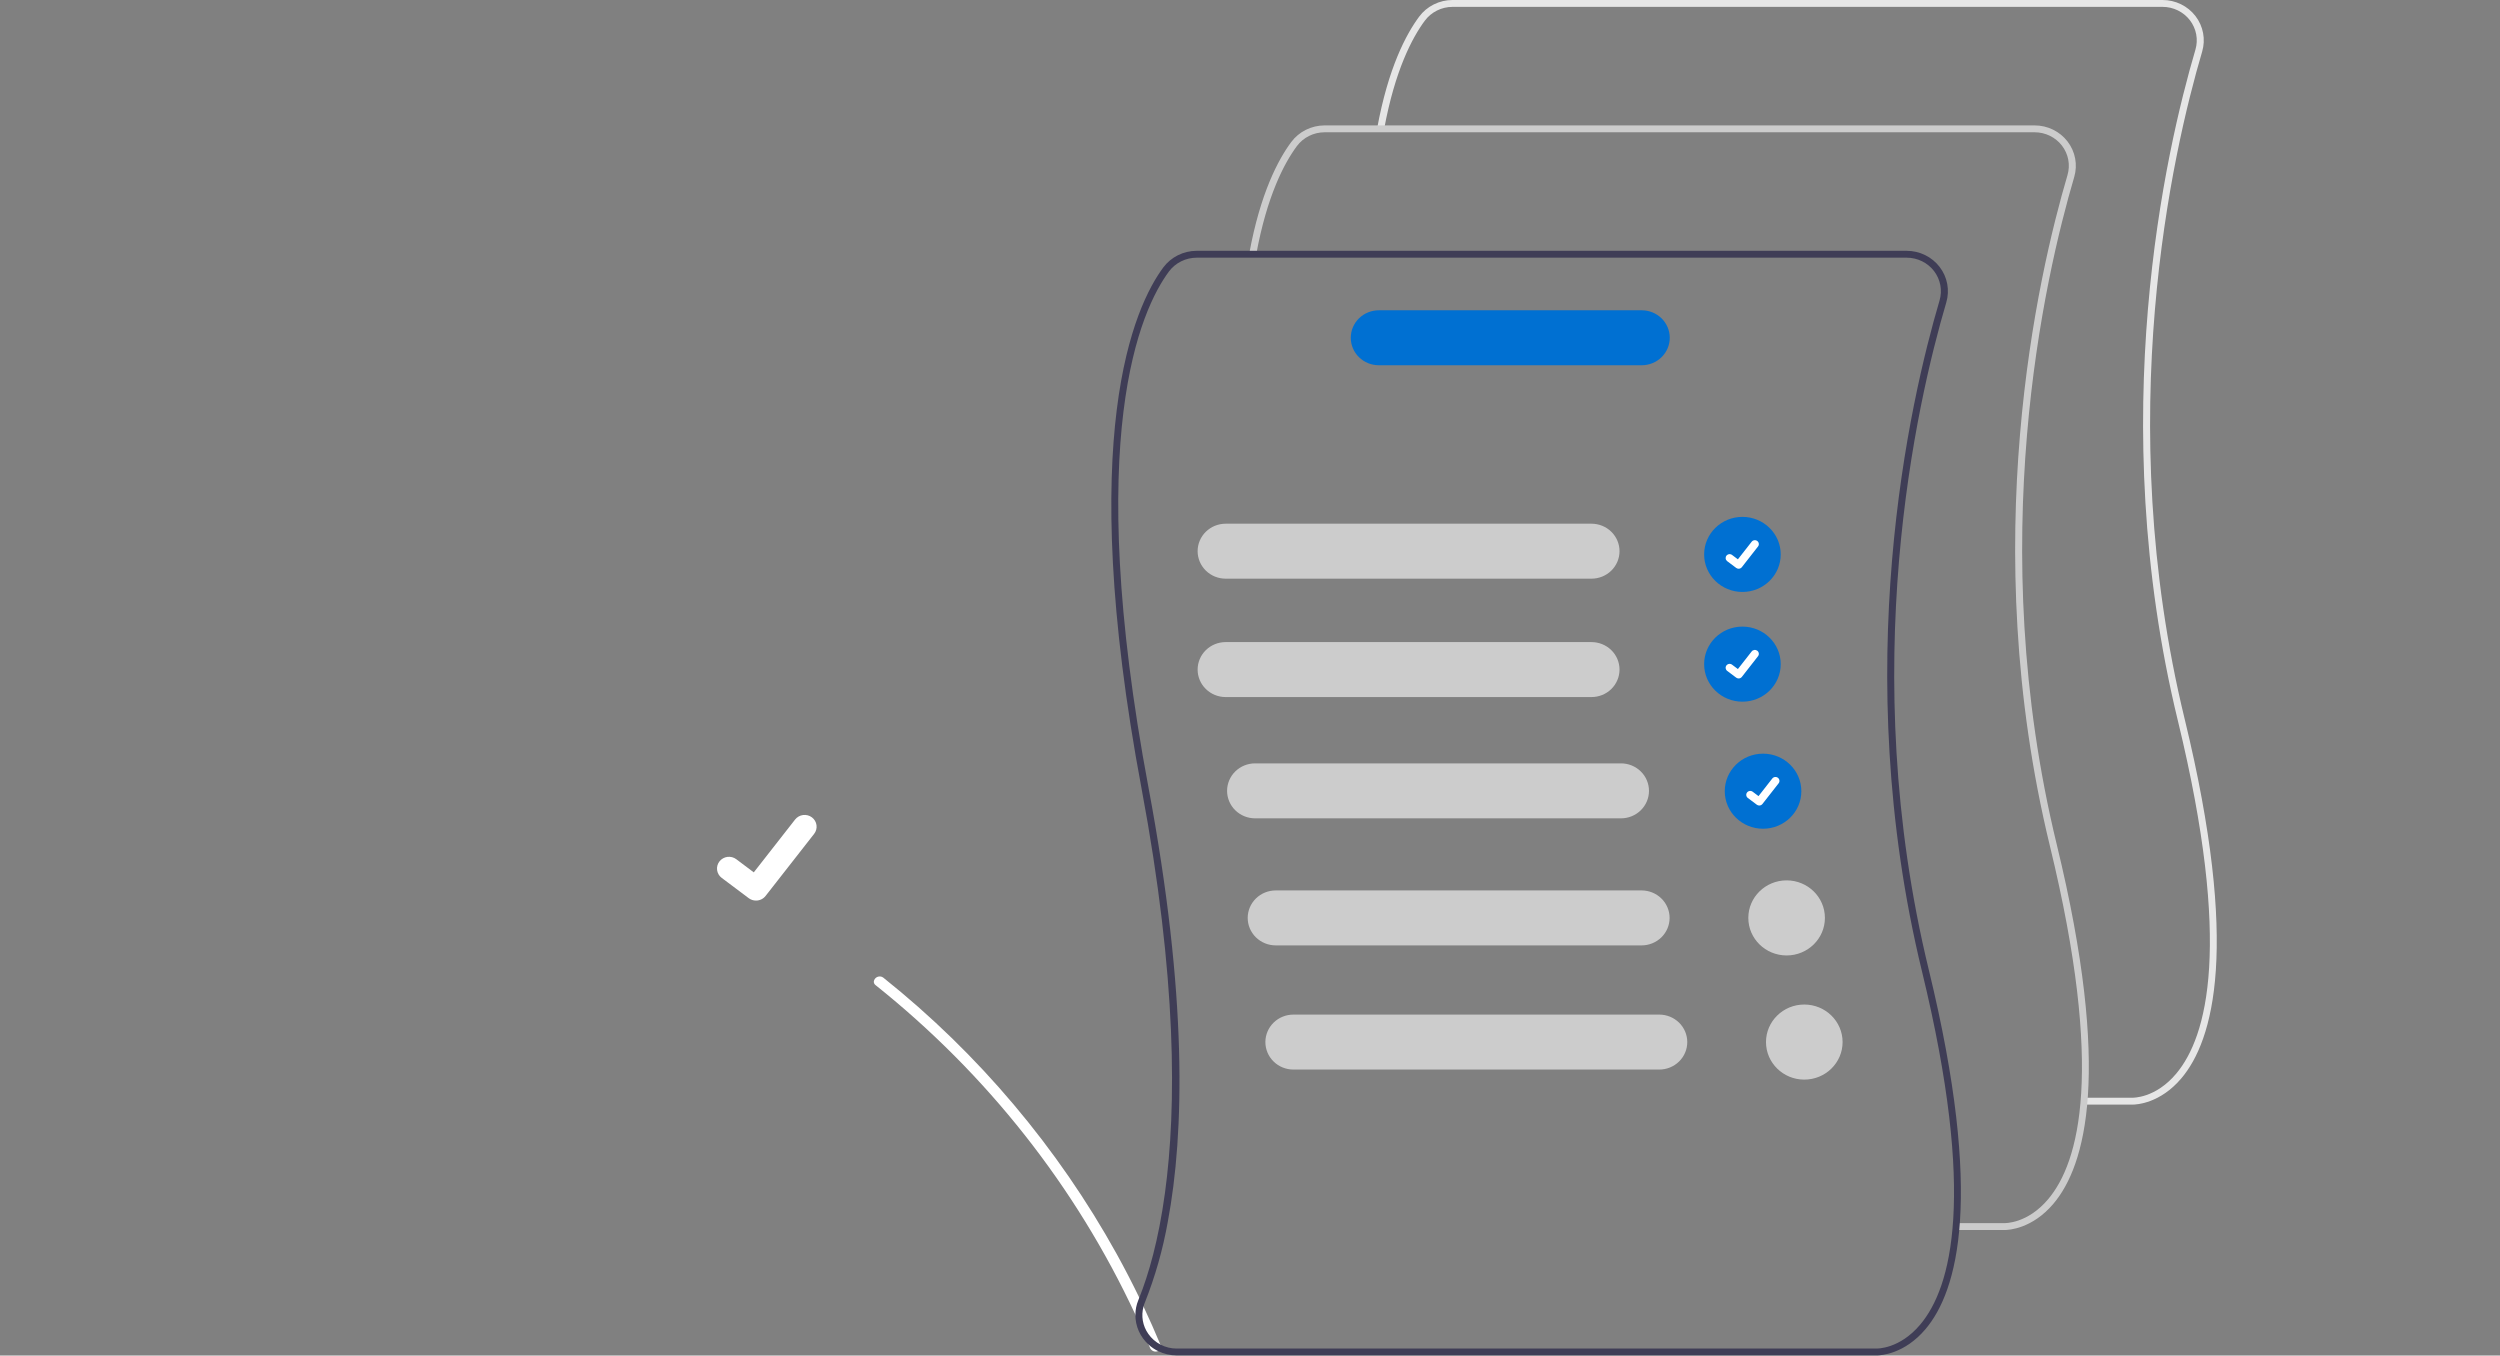<svg width="450" height="244" viewBox="0 0 450 244" fill="none" xmlns="http://www.w3.org/2000/svg">
<rect x="0" y="0" width="450" height="244" fill="#808080" stroke="none"/>
<g clip-path="url(#clip0_2149_36973)">
<path d="M208.454 243.193C208.323 243.251 208.182 243.282 208.039 243.285C207.896 243.288 207.754 243.263 207.62 243.212C207.487 243.161 207.366 243.084 207.263 242.986C207.16 242.888 207.079 242.772 207.023 242.642C206.938 242.445 206.858 242.247 206.773 242.05C206.01 240.231 205.209 238.429 204.371 236.644C193.646 213.616 177.648 193.322 157.62 177.339C157.505 177.26 157.414 177.152 157.356 177.027C157.299 176.902 157.276 176.764 157.292 176.627C157.321 176.47 157.385 176.322 157.481 176.194C157.577 176.065 157.701 175.959 157.844 175.884C157.988 175.809 158.146 175.767 158.309 175.761C158.471 175.754 158.633 175.784 158.782 175.847C158.861 175.883 158.936 175.928 159.004 175.983C167.573 182.824 175.433 190.475 182.472 198.826C189.513 207.17 195.712 216.162 200.983 225.677C202.42 228.276 203.784 230.911 205.076 233.583C205.331 234.113 205.586 234.648 205.835 235.184C206.895 237.44 207.904 239.716 208.862 242.013C208.878 242.05 208.894 242.091 208.91 242.128C208.959 242.226 208.986 242.334 208.989 242.443C208.992 242.552 208.971 242.661 208.928 242.762C208.885 242.863 208.82 242.953 208.739 243.028C208.657 243.102 208.56 243.159 208.454 243.193Z" fill="white"/>
<path d="M136.079 162.103C135.614 162.104 135.161 161.957 134.788 161.683L134.765 161.666L129.906 158.019C129.68 157.85 129.491 157.639 129.349 157.398C129.207 157.158 129.115 156.892 129.078 156.616C129.04 156.341 129.059 156.061 129.132 155.792C129.205 155.523 129.332 155.272 129.504 155.051C129.677 154.83 129.892 154.645 130.137 154.506C130.383 154.367 130.654 154.276 130.935 154.24C131.216 154.204 131.502 154.222 131.776 154.294C132.05 154.365 132.307 154.49 132.532 154.659L135.68 157.025L143.118 147.515C143.291 147.295 143.506 147.11 143.752 146.97C143.997 146.831 144.268 146.741 144.549 146.705C144.83 146.668 145.116 146.687 145.39 146.758C145.664 146.83 145.921 146.954 146.146 147.123L146.099 147.185L146.147 147.124C146.601 147.466 146.898 147.971 146.972 148.527C147.047 149.083 146.894 149.646 146.546 150.092L137.797 161.277C137.594 161.535 137.334 161.744 137.036 161.887C136.738 162.03 136.411 162.104 136.079 162.103Z" fill="white"/>
<path d="M313.637 106.552C317.444 106.552 320.531 103.527 320.531 99.795C320.531 96.063 317.444 93.038 313.637 93.038C309.831 93.038 306.744 96.063 306.744 99.795C306.744 103.527 309.831 106.552 313.637 106.552Z" fill="#0070D2"/>
<path d="M312.954 102.372C312.799 102.373 312.648 102.323 312.524 102.232L312.516 102.227L310.896 101.011C310.821 100.955 310.758 100.884 310.71 100.804C310.663 100.724 310.632 100.635 310.619 100.543C310.607 100.451 310.613 100.358 310.637 100.268C310.662 100.178 310.704 100.094 310.761 100.021C310.819 99.947 310.891 99.885 310.973 99.839C311.055 99.792 311.145 99.762 311.239 99.75C311.333 99.738 311.428 99.744 311.52 99.769C311.611 99.793 311.697 99.834 311.772 99.891L312.821 100.679L315.301 97.51C315.358 97.436 315.43 97.374 315.512 97.328C315.594 97.282 315.684 97.252 315.778 97.24C315.871 97.227 315.967 97.233 316.058 97.257C316.149 97.281 316.235 97.323 316.31 97.379C316.461 97.493 316.56 97.662 316.585 97.847C316.61 98.032 316.559 98.22 316.443 98.368L313.527 102.097C313.459 102.183 313.373 102.252 313.273 102.3C313.174 102.348 313.065 102.373 312.954 102.372Z" fill="white"/>
<path d="M313.637 126.303C317.444 126.303 320.531 123.278 320.531 119.546C320.531 115.814 317.444 112.789 313.637 112.789C309.831 112.789 306.744 115.814 306.744 119.546C306.744 123.278 309.831 126.303 313.637 126.303Z" fill="#0070D2"/>
<path d="M312.954 122.123C312.799 122.124 312.648 122.074 312.524 121.983L312.516 121.978L310.896 120.762C310.821 120.706 310.758 120.635 310.71 120.555C310.663 120.475 310.632 120.386 310.619 120.294C310.607 120.202 310.613 120.109 310.637 120.019C310.662 119.929 310.704 119.845 310.761 119.772C310.819 119.698 310.891 119.636 310.973 119.59C311.055 119.543 311.145 119.513 311.239 119.501C311.333 119.489 311.428 119.495 311.52 119.519C311.611 119.544 311.697 119.585 311.772 119.642L312.821 120.43L315.301 117.261C315.358 117.187 315.43 117.125 315.512 117.079C315.594 117.033 315.684 117.003 315.778 116.99C315.871 116.978 315.967 116.984 316.058 117.008C316.149 117.032 316.235 117.074 316.31 117.13C316.461 117.244 316.56 117.412 316.585 117.598C316.61 117.783 316.559 117.971 316.443 118.119L313.527 121.848C313.459 121.934 313.373 122.003 313.273 122.051C313.174 122.099 313.065 122.124 312.954 122.123Z" fill="white"/>
<path d="M317.349 149.173C321.156 149.173 324.242 146.148 324.242 142.416C324.242 138.684 321.156 135.659 317.349 135.659C313.542 135.659 310.456 138.684 310.456 142.416C310.456 146.148 313.542 149.173 317.349 149.173Z" fill="#0070D2"/>
<path d="M316.666 144.993C316.511 144.994 316.36 144.945 316.236 144.853L316.228 144.848L314.608 143.632C314.533 143.576 314.47 143.505 314.422 143.425C314.375 143.345 314.344 143.256 314.331 143.164C314.319 143.072 314.325 142.979 314.349 142.889C314.373 142.799 314.416 142.715 314.473 142.642C314.531 142.568 314.603 142.506 314.684 142.46C314.766 142.413 314.857 142.383 314.951 142.371C315.045 142.359 315.14 142.365 315.231 142.39C315.323 142.414 315.409 142.455 315.484 142.512L316.533 143.301L319.012 140.131C319.07 140.057 319.142 139.995 319.223 139.949C319.305 139.903 319.396 139.873 319.489 139.861C319.583 139.848 319.678 139.855 319.77 139.878C319.861 139.902 319.946 139.944 320.021 140C320.173 140.114 320.272 140.283 320.297 140.468C320.322 140.653 320.271 140.841 320.155 140.99L317.238 144.718C317.171 144.804 317.084 144.874 316.985 144.921C316.886 144.969 316.776 144.994 316.666 144.993Z" fill="white"/>
<path d="M383.818 198.831C383.746 198.831 383.701 198.829 383.686 198.828L375.128 198.829V197.592H383.717C383.915 197.599 387.973 197.711 391.711 193.265C397.281 186.639 401.856 170.234 392.014 129.716C378.781 75.234 389.818 27.102 395.178 8.938C395.442 8.039 395.489 7.092 395.316 6.173C395.142 5.253 394.753 4.385 394.179 3.638C393.605 2.892 392.861 2.286 392.007 1.869C391.153 1.452 390.212 1.236 389.258 1.237H261.452C260.481 1.238 259.523 1.464 258.657 1.896C257.791 2.328 257.041 2.954 256.468 3.724C254.198 6.785 251.082 12.666 249.133 23.301L247.891 23.082C249.883 12.217 253.1 6.162 255.448 2.996C256.138 2.069 257.041 1.315 258.085 0.794C259.128 0.274 260.282 0.002 261.452 3.36632e-06H389.258C390.408 -0.001 391.542 0.26 392.571 0.762C393.6 1.265 394.496 1.995 395.188 2.895C395.879 3.795 396.348 4.841 396.557 5.949C396.765 7.058 396.708 8.198 396.39 9.281C391.058 27.352 380.078 75.234 393.242 129.43C403.222 170.518 398.424 187.278 392.642 194.102C388.828 198.603 384.626 198.831 383.818 198.831Z" fill="#E6E6E6"/>
<path d="M360.79 221.404C360.718 221.404 360.673 221.402 360.658 221.401L352.1 221.402V220.165H360.689C360.888 220.171 364.945 220.285 368.683 215.838C374.253 209.212 378.828 192.808 368.986 152.29C355.753 97.808 366.79 49.676 372.15 31.511C372.414 30.612 372.461 29.666 372.288 28.746C372.114 27.826 371.725 26.959 371.151 26.212C370.577 25.465 369.833 24.859 368.979 24.442C368.125 24.025 367.184 23.809 366.23 23.81H238.424C237.453 23.811 236.495 24.037 235.629 24.469C234.763 24.901 234.013 25.527 233.44 26.297C231.17 29.358 228.054 35.24 226.105 45.874L224.863 45.655C226.855 34.79 230.072 28.736 232.42 25.57C233.11 24.643 234.013 23.888 235.057 23.368C236.1 22.847 237.254 22.575 238.424 22.573H366.23C367.38 22.572 368.514 22.833 369.543 23.336C370.572 23.838 371.468 24.568 372.16 25.468C372.851 26.369 373.32 27.414 373.529 28.523C373.737 29.631 373.68 30.771 373.362 31.854C368.03 49.925 357.05 97.807 370.214 152.003C380.194 193.091 375.396 209.851 369.614 216.675C365.8 221.176 361.598 221.404 360.79 221.404Z" fill="#CCCCCC"/>
<path d="M347.186 174.578C334.02 120.383 345.001 72.496 350.335 54.429C350.653 53.346 350.709 52.206 350.5 51.098C350.292 49.99 349.823 48.945 349.131 48.044C348.44 47.144 347.544 46.414 346.516 45.911C345.487 45.408 344.353 45.146 343.203 45.147H215.395C214.225 45.148 213.071 45.419 212.029 45.94C210.986 46.46 210.082 47.214 209.393 48.14C204.233 55.095 193.528 78.157 205.485 141.968C211.879 176.107 211.784 199.382 209.695 214.715C208.523 223.348 206.715 229.46 205.076 233.582L204.902 234.019C204.557 234.853 204.377 235.744 204.371 236.644C204.359 237.66 204.567 238.667 204.981 239.599C205.395 240.531 206.006 241.366 206.773 242.049C207.274 242.509 207.84 242.894 208.454 243.193C208.964 243.448 209.504 243.641 210.061 243.77C210.628 243.905 211.211 243.973 211.795 243.972H337.631C337.647 243.972 337.689 243.978 337.763 243.978C338.569 243.978 342.774 243.749 346.587 239.248C352.366 232.423 357.165 215.666 347.186 174.578ZM345.653 238.411C341.915 242.86 337.859 242.746 337.663 242.74H211.795C210.787 242.74 209.795 242.498 208.905 242.035C208.014 241.572 207.254 240.902 206.688 240.084C206.191 239.377 205.857 238.573 205.71 237.726C205.563 236.88 205.605 236.012 205.835 235.183C205.895 234.942 205.973 234.706 206.068 234.476C207.94 229.762 209.327 224.876 210.209 219.892C213.2 203.909 213.757 179.246 206.726 141.745C194.859 78.406 205.352 55.693 210.411 48.868C210.985 48.1 211.735 47.475 212.601 47.043C213.466 46.611 214.424 46.386 215.395 46.383H343.203C344.157 46.383 345.098 46.599 345.951 47.016C346.805 47.433 347.548 48.039 348.122 48.785C348.695 49.532 349.084 50.399 349.258 51.318C349.431 52.237 349.384 53.183 349.121 54.081C343.76 72.247 332.726 120.383 345.961 174.864C355.802 215.38 351.226 231.784 345.653 238.411Z" fill="#3F3D56"/>
<path d="M286.468 104.161H220.619C219.281 104.161 217.997 103.639 217.051 102.712C216.104 101.784 215.572 100.525 215.572 99.213C215.572 97.901 216.104 96.643 217.051 95.715C217.997 94.787 219.281 94.266 220.619 94.266H286.468C287.806 94.266 289.09 94.787 290.037 95.715C290.983 96.643 291.515 97.901 291.515 99.213C291.515 100.525 290.983 101.784 290.037 102.712C289.09 103.639 287.806 104.161 286.468 104.161Z" fill="#CCCCCC"/>
<path d="M286.468 125.471H220.619C219.281 125.471 217.997 124.95 217.051 124.022C216.104 123.094 215.572 121.836 215.572 120.524C215.572 119.212 216.104 117.953 217.051 117.025C217.997 116.097 219.281 115.576 220.619 115.576H286.468C287.806 115.576 289.09 116.097 290.037 117.025C290.983 117.953 291.515 119.212 291.515 120.524C291.515 121.836 290.983 123.094 290.037 124.022C289.09 124.95 287.806 125.471 286.468 125.471Z" fill="#CCCCCC"/>
<path d="M291.77 147.301H225.922C224.583 147.301 223.3 146.78 222.353 145.852C221.407 144.924 220.875 143.666 220.875 142.354C220.875 141.042 221.407 139.783 222.353 138.855C223.3 137.928 224.583 137.406 225.922 137.406H291.77C293.109 137.406 294.392 137.928 295.339 138.855C296.286 139.783 296.817 141.042 296.817 142.354C296.817 143.666 296.286 144.924 295.339 145.852C294.392 146.78 293.109 147.301 291.77 147.301Z" fill="#CCCCCC"/>
<path d="M295.482 170.171H229.634C228.295 170.171 227.011 169.65 226.065 168.722C225.118 167.794 224.586 166.536 224.586 165.224C224.586 163.912 225.118 162.653 226.065 161.725C227.011 160.798 228.295 160.276 229.634 160.276H295.482C296.82 160.276 298.104 160.798 299.051 161.725C299.997 162.653 300.529 163.912 300.529 165.224C300.529 166.536 299.997 167.794 299.051 168.722C298.104 169.65 296.82 170.171 295.482 170.171Z" fill="#CCCCCC"/>
<path d="M295.51 65.746H248.192C247.529 65.746 246.872 65.619 246.259 65.371C245.646 65.122 245.089 64.758 244.62 64.298C244.151 63.839 243.778 63.293 243.524 62.693C243.27 62.092 243.14 61.448 243.14 60.798C243.14 60.148 243.27 59.504 243.524 58.904C243.778 58.303 244.151 57.757 244.62 57.298C245.089 56.838 245.646 56.474 246.259 56.226C246.872 55.977 247.529 55.85 248.192 55.851H295.51C296.848 55.851 298.132 56.372 299.079 57.3C300.025 58.227 300.557 59.486 300.557 60.798C300.557 62.11 300.025 63.369 299.079 64.297C298.132 65.224 296.848 65.746 295.51 65.746Z" fill="#0070D2"/>
<path d="M321.591 171.981C325.398 171.981 328.484 168.956 328.484 165.224C328.484 161.492 325.398 158.467 321.591 158.467C317.784 158.467 314.698 161.492 314.698 165.224C314.698 168.956 317.784 171.981 321.591 171.981Z" fill="#CCCCCC"/>
<path d="M298.663 192.521H232.815C231.476 192.521 230.193 192 229.246 191.072C228.3 190.144 227.768 188.886 227.768 187.574C227.768 186.261 228.3 185.003 229.246 184.075C230.193 183.147 231.476 182.626 232.815 182.626H298.663C300.002 182.626 301.286 183.147 302.232 184.075C303.179 185.003 303.71 186.261 303.71 187.574C303.71 188.886 303.179 190.144 302.232 191.072C301.286 192 300.002 192.521 298.663 192.521Z" fill="#CCCCCC"/>
<path d="M324.772 194.33C328.579 194.33 331.666 191.305 331.666 187.573C331.666 183.842 328.579 180.816 324.772 180.816C320.966 180.816 317.879 183.842 317.879 187.573C317.879 191.305 320.966 194.33 324.772 194.33Z" fill="#CCCCCC"/>
</g>
<defs>
<clipPath id="clip0_2149_36973">
<rect width="450" height="244" fill="white"/>
</clipPath>
</defs>
</svg>
